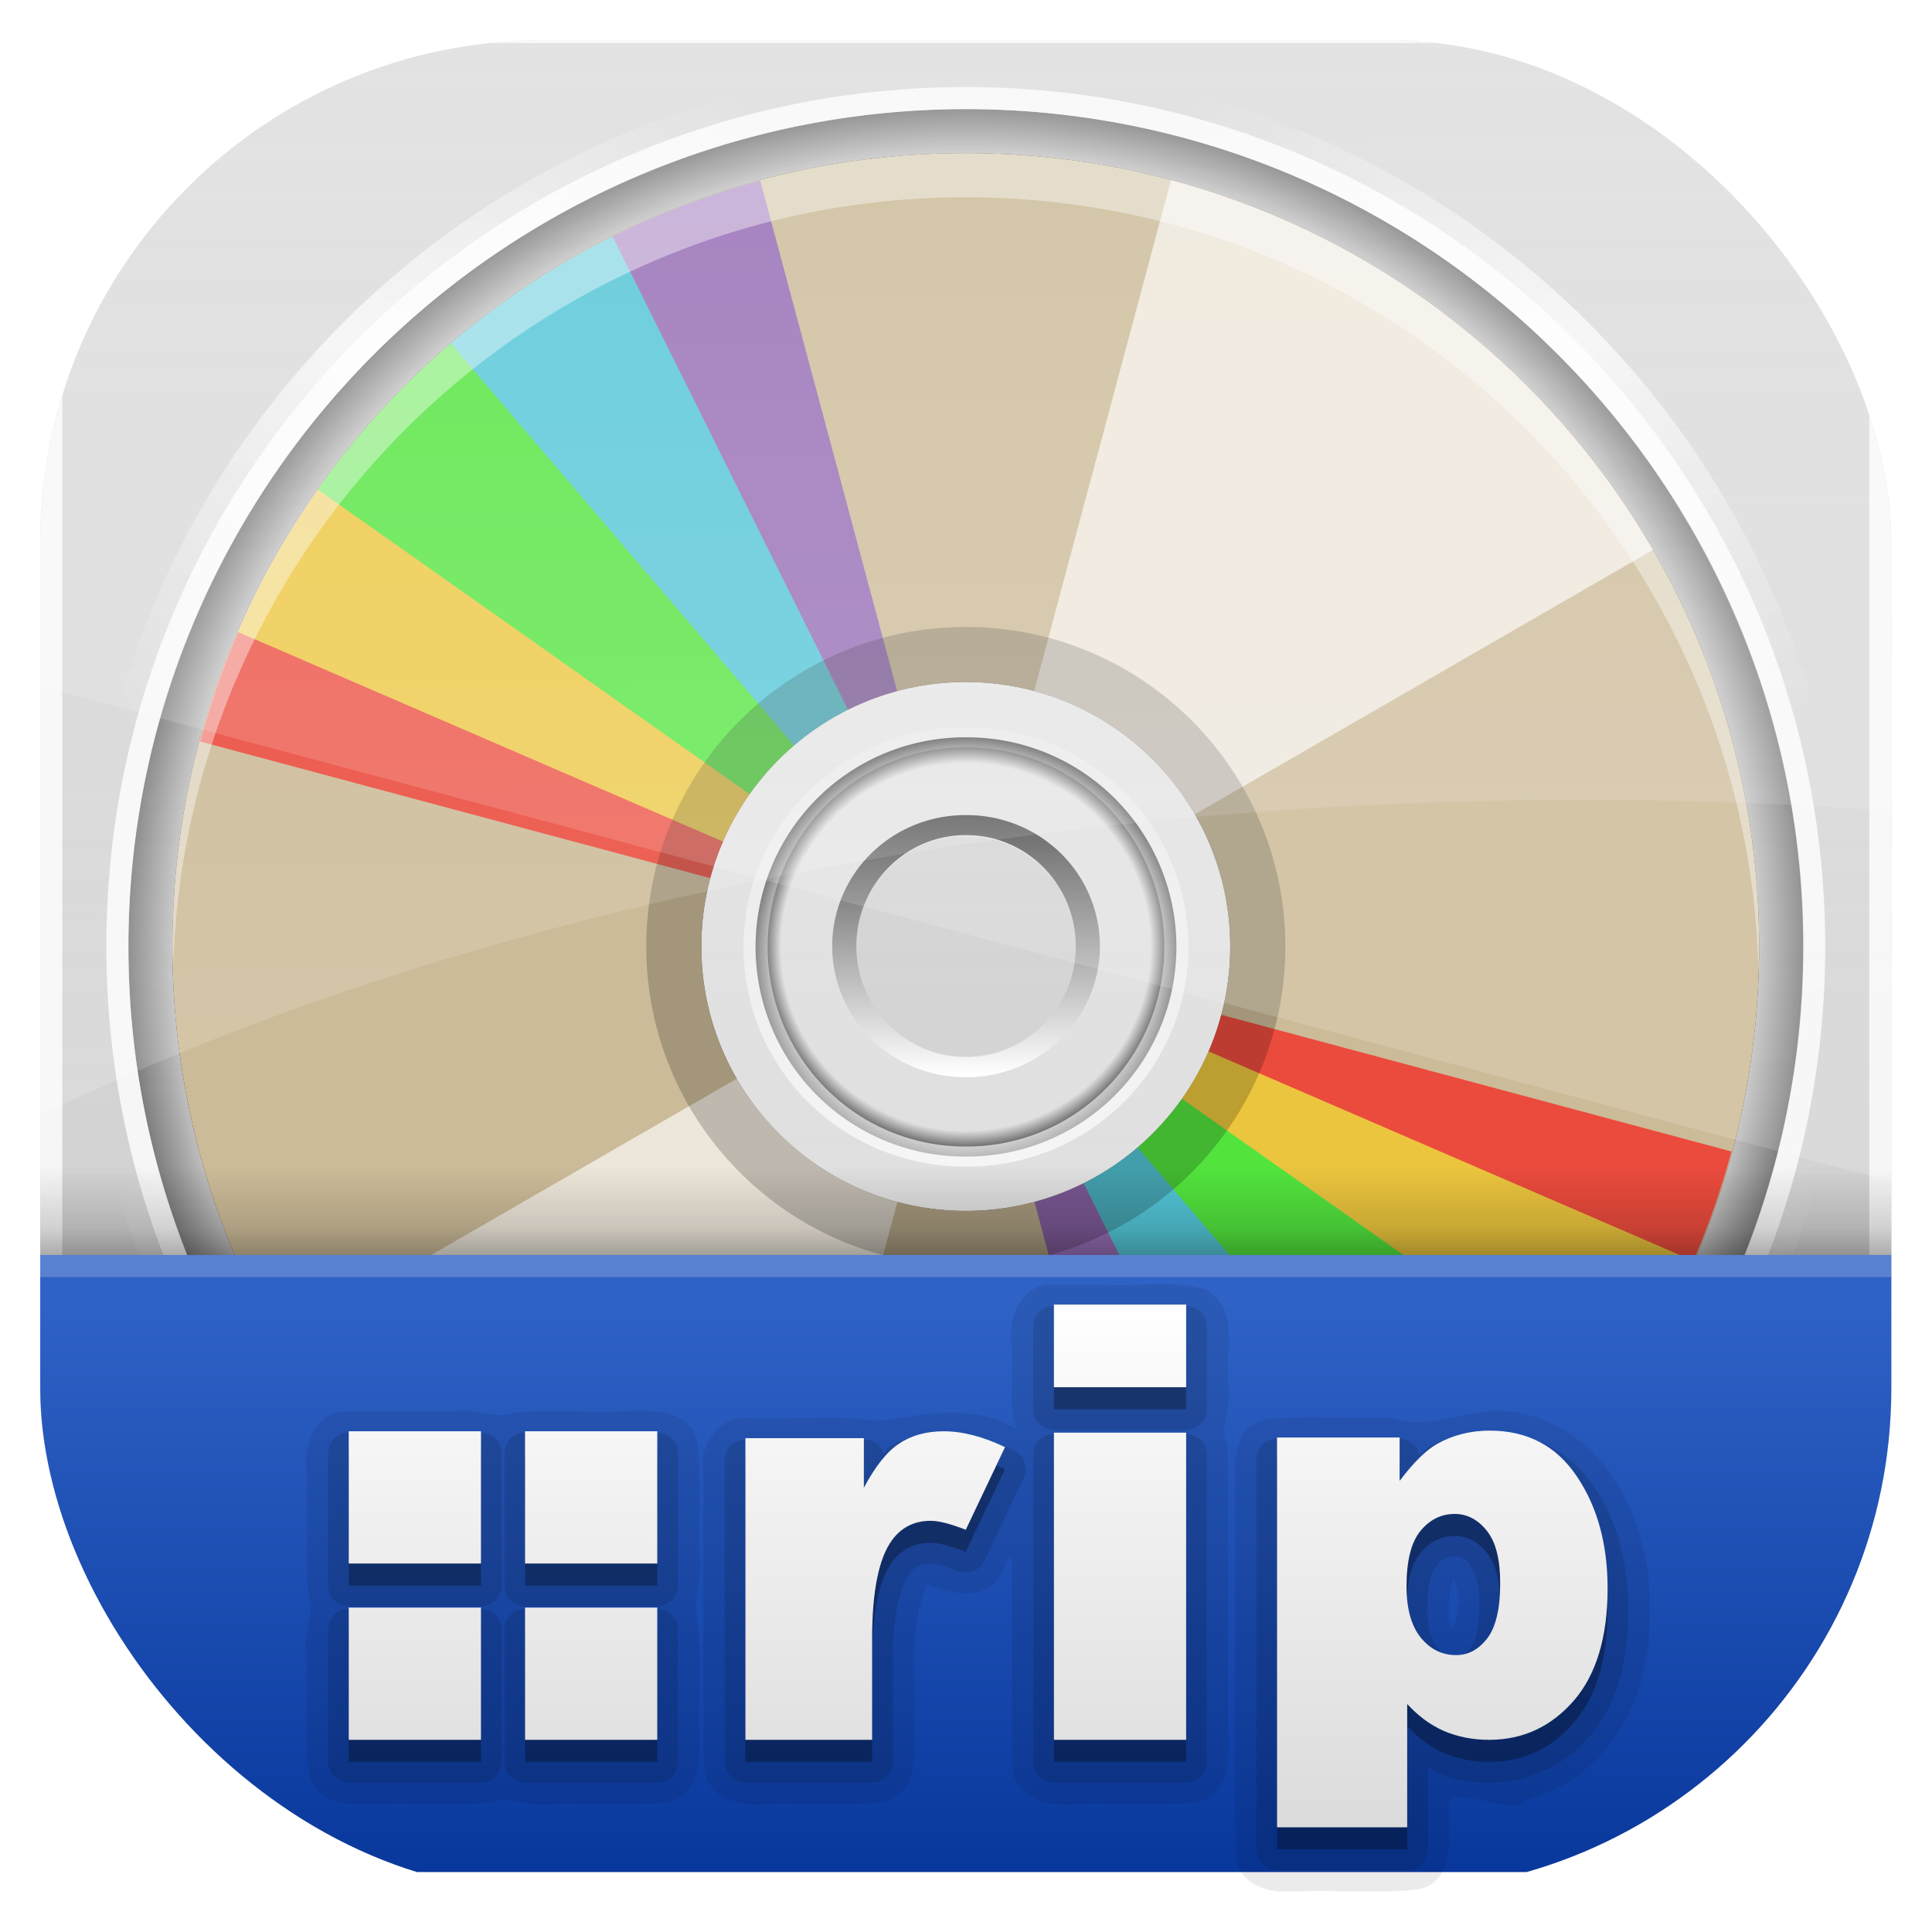 <svg height="96" width="96" xmlns="http://www.w3.org/2000/svg" xmlns:xlink="http://www.w3.org/1999/xlink" xmlns:sodipodi="http://sodipodi.sourceforge.net/DTD/sodipodi-0.dtd" xmlns:inkscape="http://www.inkscape.org/namespaces/inkscape">
 <defs>
  <linearGradient x2="0" y1="89.67" y2="4.788" gradientUnits="userSpaceOnUse" id="linearGradient4584">
   <stop stop-color="#a0a0a0" stop-opacity="0.541"/>
   <stop stop-color="#a0a0a0" stop-opacity="0.345" offset="1"/>
  </linearGradient>
  <radialGradient cy="47.765" r="35.86" gradientUnits="userSpaceOnUse" id="radialGradient4646" cx="46.47">
   <stop stop-opacity="0"/>
   <stop stop-opacity="0" offset="0.93"/>
   <stop offset="1"/>
  </radialGradient>
  <clipPath id="clipPath3721">
   <path d="m76.014 47.513a28.284 28.284 0 1 1 -56.569 0 28.284 28.284 0 1 1 56.569 0z" transform="matrix(1.343 0 0 1.343 -16.12 74.17)"/>
  </clipPath>
  <filter color-interpolation-filters="sRGB" id="filter3751">
   <feGaussianBlur stdDeviation="1.44"/>
  </filter>
  <linearGradient x1="25.22" x2="94.57" gradientUnits="userSpaceOnUse" id="linearGradient4004">
   <stop stop-color="#4d4d4d"/>
   <stop stop-color="#fff" offset="1"/>
  </linearGradient>
  <radialGradient cy="61.922" r="33.714" gradientUnits="userSpaceOnUse" id="radialGradient4012" cx="59.894" gradientTransform="matrix(1 0 0 0.838 0 10.06)">
   <stop stop-opacity="0"/>
   <stop stop-opacity="0" offset="0.85"/>
   <stop offset="1"/>
  </radialGradient>
  <linearGradient x1="26.18" x2="93.61" gradientUnits="userSpaceOnUse" id="linearGradient4014">
   <stop stop-color="#fff" stop-opacity="0.203"/>
   <stop stop-color="#fff" stop-opacity="0.68" offset="1"/>
  </linearGradient>
  <clipPath id="clipPath4031">
   <path d="m48 32c-19.882 0-36 16.118-36 36s16.118 36 36 36 36-16.118 36-36-16.118-36-36-36zm0 24c6.627 0 12 5.373 12 12s-5.373 12-12 12-12-5.373-12-12 5.373-12 12-12z"/>
  </clipPath>
  <filter x="-0.19" y="-0.171" height="1.341" color-interpolation-filters="sRGB" id="filter4035" width="1.381">
   <feGaussianBlur stdDeviation="4.948"/>
  </filter>
  <clipPath id="clipPath4187">
   <use xlink:href="#SVGCleanerId_0"/>
  </clipPath>
  <filter x="-0.18" y="-0.18" height="1.36" color-interpolation-filters="sRGB" id="filter4195" width="1.36">
   <feGaussianBlur stdDeviation="5.216"/>
  </filter>
  <linearGradient x1="6.812" x2="88.14" gradientUnits="userSpaceOnUse" id="linearGradient4624">
   <stop stop-color="#fff" stop-opacity="0"/>
   <stop stop-color="#fff" stop-opacity="0" offset="0.25"/>
   <stop stop-color="#fff" stop-opacity="0.702" offset="0.5"/>
   <stop stop-color="#fff" stop-opacity="0" offset="0.75"/>
   <stop stop-color="#fff" stop-opacity="0" offset="1"/>
  </linearGradient>
  <linearGradient x1="48" x2="48.25" y1="7.409" y2="63.18" gradientUnits="userSpaceOnUse" id="linearGradient3973">
   <stop stop-color="#fff" stop-opacity="0"/>
   <stop stop-color="#fff" stop-opacity="0.234" offset="1"/>
  </linearGradient>
  <clipPath id="clipPath4592">
   <use xlink:href="#SVGCleanerId_1"/>
  </clipPath>
  <filter x="-0.12" y="-0.12" height="1.24" color-interpolation-filters="sRGB" id="filter4662" width="1.24">
   <feGaussianBlur stdDeviation="4.2"/>
  </filter>
  <linearGradient x2="0" y1="96" y2="64" gradientUnits="userSpaceOnUse" id="linearGradient3964">
   <stop stop-color="#002e93"/>
   <stop stop-color="#2f62c6" offset="1"/>
  </linearGradient>
  <linearGradient x2="0" y1="64" y2="61" gradientUnits="userSpaceOnUse" id="linearGradient3995" gradientTransform="matrix(1 0 0 1.333 0 -23.333)">
   <stop/>
   <stop stop-opacity="0.498" offset="0.3"/>
   <stop stop-opacity="0" offset="1"/>
  </linearGradient>
  <linearGradient x2="0" y1="88" y2="64" gradientUnits="userSpaceOnUse" id="linearGradient4076">
   <stop stop-color="#dbdbdb"/>
   <stop stop-color="#fff" offset="1"/>
  </linearGradient>
  <clipPath clipPathUnits="userSpaceOnUse" id="clipPath3333">
   <rect x="6" rx="22.826" y="6.875" height="84" width="84"/>
  </clipPath>
  <clipPath clipPathUnits="userSpaceOnUse" id="clipPath3009">
   <path d="m-2 956.36h-96v33.562l96 25.687v-59.25z"/>
  </clipPath>
  <path d="m48 102c-19.882 0-36 16.118-36 36s16.118 36 36 36 36-16.118 36-36-16.118-36-36-36zm0 24c6.627 0 12 5.373 12 12s-5.373 12-12 12-12-5.373-12-12 5.373-12 12-12z" id="SVGCleanerId_0"/>
  <path d="m12 6c-3.324 0-6 2.676-6 6v72c0 3.324 2.676 6 6 6h72c3.324 0 6-2.676 6-6v-72c0-3.324-2.676-6-6-6h-72zm36 4c20.987 0 38 17.013 38 38s-17.013 38-38 38-38-17.013-38-38 17.013-38 38-38z" id="SVGCleanerId_1"/>
  <path d="m92.58 61.922a32.686 27.208 0 1 1 -65.371 0 32.686 27.208 0 1 1 65.371 0z" id="SVGCleanerId_2" stroke-linecap="round"/>
  <path d="m64.397 47.386a20.708 18.814 0 0 1 -6.065 13.304l-14.643-13.304z" fill="#fff" id="SVGCleanerId_3" opacity="0.3"/>
  <path d="m87.126 49.028a39.648 39.648 0 1 1 -79.297 0 39.648 39.648 0 1 1 79.297 0z" stroke-width="2.033" fill="none" stroke="url(#linearGradient4624)" id="SVGCleanerId_4" stroke-linecap="round"/>
  <path d="m60.947 57.784a20.708 18.814 0 0 1 -2.615 2.906l-14.643-13.304z" fill="#7137c8" id="SVGCleanerId_5"/>
  <path d="m60.779 58.011a20.708 18.814 0 0 1 -3.384 3.479l-13.706-14.104z" fill="#0cf" id="SVGCleanerId_6"/>
  <path d="m62.724 54.796a20.708 18.814 0 0 1 -2.26 3.622l-16.775-11.032z" fill="#fc0" id="SVGCleanerId_7"/>
  <path d="m61.623 56.793a20.708 18.814 0 0 1 -1.699 2.273l-16.235-11.68z" fill="#f00" id="SVGCleanerId_8"/>
  <path d="m63.123 53.883a20.708 18.814 0 0 1 -2.37 4.162l-17.064-10.659z" fill="#0f0" id="SVGCleanerId_9"/>
 </defs>
 <g transform="matrix(1 0 0 1 0 -956.36)">
  <g clip-path="url(#clipPath3333)" transform="matrix(1.095 0 0 1.095 -4.571 950.83)">
   <rect x="6" rx="6" y="6" fill="url(#linearGradient4584)" height="84" width="84"/>
   <path d="m82.327 47.765a35.86 35.86 0 1 1 -71.721 0 35.86 35.86 0 1 1 71.721 0z" fill="url(#radialGradient4646)" opacity="0.4" transform="matrix(1.06 0 0 1.06 -1.239 -2.615)"/>
   <use xlink:href="#SVGCleanerId_0" clip-path="url(#clipPath3721)" filter="url(#filter3751)" opacity="0.8" transform="matrix(1 0 0 1 0 -90)"/>
   <path d="m48 12c-19.882 0-36 16.118-36 36s16.118 36 36 36 36-16.118 36-36-16.118-36-36-36zm0 24c6.627 0 12 5.373 12 12s-5.373 12-12 12-12-5.373-12-12 5.373-12 12-12z" fill="#ccbb98"/>
   <path d="m48 36c-6.627 0-12 5.373-12 12s5.373 12 12 12 12-5.373 12-12-5.373-12-12-12zm0 7c2.761 0 5 2.239 5 5s-2.239 5-5 5-5-2.239-5-5 2.239-5 5-5z" fill="#fff" opacity="0.3"/>
   <use stroke-width="5.422" xlink:href="#SVGCleanerId_2" fill="none" stroke="url(#linearGradient4004)" opacity="0.6" transform="matrix(0 0.168 -0.202 0 60.52 37.922)"/>
   <use stroke-width="3.139" xlink:href="#SVGCleanerId_2" fill="url(#radialGradient4012)" fill-rule="evenodd" stroke="url(#linearGradient4014)" opacity="0.5" transform="matrix(0 0.291 -0.349 0 69.62 30.592)"/>
   <path d="m57.312 33.219-9.312 34.781 31.188-18c-4.774-8.269-12.653-14.31-21.876-16.781zm-9.312 34.781-31.188 18c4.774 8.269 12.653 14.31 21.875 16.781l9.313-34.78z" clip-path="url(#clipPath4031)" fill="#fff" filter="url(#filter4035)" opacity="0.8" transform="matrix(1 0 0 1 0 -20)"/>
   <use xlink:href="#SVGCleanerId_3" transform="matrix(0.45 -1.679 1.848 0.495 -59.24 7.896)"/>
   <use xlink:href="#SVGCleanerId_3" transform="matrix(-0.45 1.679 -1.848 -0.495 155.24 -91.9)"/>
   <g clip-path="url(#clipPath4187)" filter="url(#filter4195)" opacity="0.6" transform="matrix(1 0 0 1 0 -90)">
    <use xlink:href="#SVGCleanerId_5" transform="matrix(1.506 0.869 -0.957 1.657 27.56 21.5)"/>
    <use xlink:href="#SVGCleanerId_6" transform="matrix(1.679 0.45 -0.495 1.848 -1.896 30.76)"/>
    <use xlink:href="#SVGCleanerId_7" transform="matrix(1.738 0 0 1.913 -27.951 47.33)"/>
    <use xlink:href="#SVGCleanerId_8" transform="matrix(1.679 -0.45 0.495 1.848 -48.831 70.08)"/>
    <use xlink:href="#SVGCleanerId_9" transform="matrix(1.679 0.45 -0.495 1.848 -1.896 30.76)"/>
    <use xlink:href="#SVGCleanerId_5" transform="matrix(-1.506 -0.869 0.957 -1.657 68.44 254.5)"/>
    <use xlink:href="#SVGCleanerId_6" transform="matrix(-1.679 -0.45 0.495 -1.848 97.9 245.24)"/>
    <use xlink:href="#SVGCleanerId_7" transform="matrix(-1.738 0 0 -1.913 123.95 228.67)"/>
    <use xlink:href="#SVGCleanerId_8" transform="matrix(-1.679 0.45 -0.495 -1.848 144.83 205.92)"/>
    <use xlink:href="#SVGCleanerId_9" transform="matrix(-1.679 -0.45 0.495 -1.848 97.9 245.24)"/>
   </g>
   <path d="m48 33.5c-8.008 0-14.5 6.492-14.5 14.5s6.492 14.5 14.5 14.5 14.5-6.492 14.5-14.5-6.492-14.5-14.5-14.5zm0 2.5c6.627 0 12 5.373 12 12s-5.373 12-12 12-12-5.373-12-12 5.373-12 12-12z" opacity="0.2"/>
   <path d="m48 12c-19.882 0-36 16.118-36 36 0 0.337 0.022 0.665 0.031 1 0.534-19.416 16.424-35 35.969-35s35.435 15.584 35.969 35c0.009-0.335 0.031-0.663 0.031-1 0-19.882-16.118-36-36-36z" fill="#fff" opacity="0.4"/>
   <path d="m44.649 66.418-4.915 0.011h-3.697l-0.376 1.566 2.8 0.011h0.648c1.798 0 2.896 0.726 2.59 1.998-0.33 1.394-1.907 2.003-3.57 2.003h-0.62l0.803-3.426h-2.784l-1.19 5.003h3.963c2.971 0 5.809-1.563 6.298-3.581 0.098-0.367 0.089-1.288-0.144-1.837 0-0.025-0.016-0.034-0.028-0.083-0.013-0.012-0.021-0.099 0.028-0.111 0.025-0.012 0.071 0.037 0.083 0.05 0.024 0.061 0.039 0.105 0.039 0.105l2.518 7.117 6.42-7.239h2.712 0.653c1.798 0 2.895 0.726 2.601 1.998-0.342 1.394-1.918 2.003-3.581 2.003h-0.625l0.808-3.426h-2.789l-1.184 5.003h3.963c2.972 0 5.822-1.563 6.298-3.581 0.489-2.006-1.615-3.575-4.599-3.575h-5.905s-1.566 1.848-1.86 2.203c-1.553 1.871-1.838 2.373-1.887 2.507 0.012-0.135-0.048-0.634-0.708-2.529-0.183-0.514-0.742-2.181-0.742-2.181h-2.02v-0.011zm2.546 8.855c-7.533 0-13.637 0.868-13.637 1.932 0 1.076 6.104 1.932 13.637 1.932 7.533 0 13.643-0.855 13.643-1.932 0-1.064-6.11-1.932-13.643-1.932zm-0.493 1.334c1.724 0 3.122 0.282 3.122 0.636 0 0.355-1.397 0.648-3.122 0.648-1.725 0-3.116-0.293-3.116-0.648 0-0.354 1.391-0.636 3.116-0.636z" fill-rule="evenodd" opacity="0.6"/>
   <use xlink:href="#SVGCleanerId_4" transform="matrix(0.696 -0.696 0.696 0.696 -19.12 46.921)"/>
   <use xlink:href="#SVGCleanerId_4" opacity="0.4" transform="matrix(-0.696 -0.696 -0.696 0.696 115.12 46.921)"/>
   <path d="m12 6c-3.324 0-6 2.676-6 6v43.656c18.407-8.874 43.001-14.312 70.062-14.312 4.729 0 9.378 0.179 13.938 0.5v-29.844c0-3.324-2.676-6-6-6h-72z" fill="url(#linearGradient3973)" opacity="0.8"/>
   <use stroke-width="2" xlink:href="#SVGCleanerId_1" clip-path="url(#clipPath4592)" fill="none" stroke="#fff" filter="url(#filter4662)" opacity="0.8"/>
   <path d="m6 62v22c0 3.324 2.676 6 6 6h72c3.324 0 6-2.676 6-6v-22z" fill="url(#linearGradient3964)"/>
   <path d="m51.656 63.344c-1.347 0.226-1.729 1.693-1.562 2.874 0.1 1.234-0.237 2.561 0.25 3.72-1.93-1.255-4.357-0.688-6.25-0.406-1.903-0.283-3.894-0.048-5.832-0.125-1.434-0.203-2.438 1.256-2.168 2.575 0.021 4.464-0.042 8.934 0.031 13.394 0.241 1.394 1.763 1.677 2.945 1.531 1.744-0.056 3.519 0.116 5.243-0.094 1.538-0.408 1.378-2.171 1.344-3.417 0.076-2.158-0.275-4.419 0.586-6.463 1.083 0.48 2.723 0.795 3.383-0.495 0.558-1.445 0.491-0.451 0.469 0.534 0.021 2.8-0.042 5.608 0.031 8.404 0.241 1.394 1.763 1.677 2.945 1.531 1.827-0.057 3.686 0.117 5.493-0.094 1.538-0.408 1.378-2.171 1.344-3.417-0.021-4.236 0.042-8.478-0.031-12.708-0.439-0.908 0.262-1.88 0.031-2.891-0.142-1.428 0.515-3.353-1-4.234-1.534-0.451-3.195-0.115-4.785-0.219h-2.465zm20.125 5.719c-1.674 0.212-2.9 0.841-4.495 0.312-1.904 0.058-3.841-0.119-5.724 0.094-1.538 0.408-1.378 2.171-1.344 3.417 0.021 5.485-0.042 10.977 0.031 16.458 0.241 1.394 1.763 1.677 2.945 1.531 1.796-0.06 3.624 0.121 5.399-0.094 1.538-0.408 1.378-2.171 1.344-3.417-0.303-1.865 2.613 0.38 3.684-0.713 3.691-0.952 5.592-4.946 5.41-8.526 0.159-4.269-2.428-9.168-7.25-9.062zm-52.125 0.031c-1.347 0.226-1.729 1.693-1.562 2.874 0.058 1.861-0.119 3.755 0.094 5.595 0.283 0.769-0.313 1.654-0.094 2.539 0.058 1.817-0.118 3.666 0.094 5.461 0.408 1.538 2.171 1.378 3.417 1.344 1.649-0.056 3.329 0.116 4.958-0.094 0.839-0.247 1.817 0.293 2.775 0.094 1.738-0.056 3.508 0.117 5.225-0.094 1.538-0.408 1.378-2.171 1.344-3.417-0.056-1.649 0.116-3.329-0.094-4.958-0.247-0.839 0.293-1.817 0.094-2.775-0.056-1.738 0.117-3.508-0.094-5.225-0.408-1.538-2.171-1.378-3.417-1.344-1.639 0.052-3.3-0.098-4.926 0.062-0.831 0.351-1.75-0.289-2.672-0.062h-5.14zm50.469 7.594c0.66 1.091-0.297 3.713-0.207 1.021 0.035-0.34 0.082-0.711 0.207-1.021z" opacity="0.08"/>
   <path d="m6 62v1h84v-1h-84z" fill="#fff" opacity="0.2"/>
   <path d="m6 58v4h84v-4h-84z" fill="url(#linearGradient3995)" opacity="0.3"/>
   <path d="m51.906 64.312a0.938 0.938 0 0 0 -0.844 0.938v3.75a0.938 0.938 0 0 0 0.938 0.938h6a0.938 0.938 0 0 0 0.938 -0.938v-3.75a0.938 0.938 0 0 0 -0.938 -0.938h-6a0.938 0.938 0 0 0 -0.094 0zm19.875 5.719c-1.006 0-1.987 0.242-2.844 0.719-0.126 0.07-0.223 0.258-0.344 0.344a0.938 0.938 0 0 0 -0.906 -0.75h-5.562a0.938 0.938 0 0 0 -0.938 0.938v17.688a0.938 0.938 0 0 0 0.938 0.938h5.906a0.938 0.938 0 0 0 0.938 -0.938v-3.75c0.125 0.067 0.213 0.193 0.344 0.25 0.748 0.323 1.573 0.469 2.438 0.469 1.796 0 3.398-0.751 4.562-2.094 1.2-1.394 1.75-3.344 1.75-5.719 0-2.167-0.507-4.077-1.562-5.626-1.074-1.591-2.764-2.469-4.719-2.469zm-51.875 0.031a0.938 0.938 0 0 0 -0.844 0.938v6a0.938 0.938 0 0 0 0.938 0.938h6a0.938 0.938 0 0 0 0.938 -0.938v-6a0.938 0.938 0 0 0 -0.938 -0.938h-6a0.938 0.938 0 0 0 -0.094 0zm8 0a0.938 0.938 0 0 0 -0.844 0.938v6a0.938 0.938 0 0 0 0.938 0.938h6a0.938 0.938 0 0 0 0.938 -0.938v-6a0.938 0.938 0 0 0 -0.938 -0.938h-6a0.938 0.938 0 0 0 -0.094 0zm19.094 0c-0.957 0-1.843 0.239-2.562 0.719-0.067 0.045-0.092 0.17-0.157 0.219a0.938 0.938 0 0 0 -0.906 -0.625h-5.375a0.938 0.938 0 0 0 -0.938 0.938v13.688a0.938 0.938 0 0 0 0.938 0.938h5.75a0.938 0.938 0 0 0 0.938 -0.938v-4.594c-0-2.102 0.362-3.424 0.719-3.906 0.26-0.357 0.505-0.5 1-0.5 0.159 0 0.613 0.101 1.25 0.344a0.938 0.938 0 0 0 1.188 -0.469l1.781-3.75a0.938 0.938 0 0 0 -0.438 -1.25c-1.101-0.527-2.167-0.812-3.188-0.813zm4.906 0.062a0.938 0.938 0 0 0 -0.844 0.938v13.938a0.938 0.938 0 0 0 0.938 0.938h6a0.938 0.938 0 0 0 0.938 -0.938v-13.938a0.938 0.938 0 0 0 -0.938 -0.937h-6a0.938 0.938 0 0 0 -0.094 0zm18.281 5.562c0.283 0 0.453 0.065 0.719 0.406a0.938 0.938 0 0 0 0 0.031c0.198 0.25 0.406 0.808 0.406 1.781-0 1.05-0.23 1.668-0.406 1.906-0.261 0.332-0.378 0.406-0.656 0.406-0.388 0-0.592-0.094-0.875-0.438-0.238-0.288-0.438-0.827-0.438-1.75-0-1.039 0.206-1.659 0.406-1.906 0.273-0.337 0.49-0.437 0.844-0.438zm-50.281 2.375a0.938 0.938 0 0 0 -0.844 0.939v6a0.938 0.938 0 0 0 0.938 0.938h6a0.938 0.938 0 0 0 0.938 -0.938v-6a0.938 0.938 0 0 0 -0.938 -0.938h-6a0.938 0.938 0 0 0 -0.094 0zm8 0a0.938 0.938 0 0 0 -0.844 0.939v6a0.938 0.938 0 0 0 0.938 0.938h6a0.938 0.938 0 0 0 0.938 -0.938v-6a0.938 0.938 0 0 0 -0.938 -0.938h-6a0.938 0.938 0 0 0 -0.094 0z" opacity="0.12"/>
   <path d="m52 65.25v3.75h6v-3.75h-6zm19.781 5.719c-0.862 0-1.664 0.198-2.375 0.594-0.527 0.295-1.088 0.854-1.719 1.688v-1.969h-5.562v17.688h5.906v-5.594c0.487 0.53 1.042 0.949 1.656 1.219 0.623 0.269 1.312 0.406 2.063 0.406 1.549 0 2.83-0.612 3.844-1.781 1.014-1.178 1.531-2.864 1.531-5.094-0-2.02-0.472-3.722-1.406-5.094-0.926-1.372-2.237-2.062-3.938-2.062zm-51.781 0.031v6h6v-6h-6zm8 0v6h6v-6h-6zm19 0c-0.808 0-1.477 0.193-2.031 0.562-0.545 0.361-1.077 1.029-1.594 2v-2.25h-5.375v13.688h5.75v-4.594c-0-2.192 0.315-3.67 0.906-4.469 0.413-0.567 0.999-0.875 1.75-0.875 0.394 0 0.918 0.148 1.594 0.406l1.781-3.75c-1.004-0.481-1.936-0.718-2.781-0.718zm5 0.062v13.938h6v-13.938h-6zm18.188 3.688c0.575 0 1.069 0.268 1.469 0.781 0.399 0.505 0.594 1.29 0.594 2.375-0 1.178-0.211 2.003-0.594 2.5-0.383 0.488-0.839 0.75-1.406 0.75-0.647 0-1.171-0.268-1.594-0.781-0.424-0.513-0.657-1.283-0.657-2.344-0-1.153 0.21-1.987 0.625-2.5 0.415-0.513 0.94-0.781 1.562-0.781zm-50.188 4.25v6h6v-6h-6zm8 0v6h6v-6h-6z" opacity="0.3"/>
   <path d="m52 64.25v3.75h6v-3.75h-6zm19.781 5.719c-0.862 0-1.664 0.198-2.375 0.594-0.527 0.295-1.088 0.854-1.719 1.688v-1.969h-5.562v17.688h5.906v-5.594c0.487 0.53 1.042 0.949 1.656 1.219 0.623 0.269 1.312 0.406 2.063 0.406 1.549 0 2.83-0.612 3.844-1.781 1.014-1.178 1.531-2.864 1.531-5.094-0-2.02-0.472-3.722-1.406-5.094-0.926-1.372-2.237-2.062-3.938-2.062zm-51.781 0.031v6h6v-6h-6zm8 0v6h6v-6h-6zm19 0c-0.808 0-1.477 0.193-2.031 0.562-0.545 0.361-1.077 1.029-1.594 2v-2.25h-5.375v13.688h5.75v-4.594c-0-2.192 0.315-3.67 0.906-4.469 0.413-0.567 0.999-0.875 1.75-0.875 0.394 0 0.918 0.148 1.594 0.406l1.781-3.75c-1.004-0.481-1.936-0.718-2.781-0.718zm5 0.062v13.938h6v-13.938h-6zm18.188 3.688c0.575 0 1.069 0.268 1.469 0.781 0.399 0.505 0.594 1.29 0.594 2.375-0 1.178-0.211 2.003-0.594 2.5-0.383 0.488-0.839 0.75-1.406 0.75-0.647 0-1.171-0.268-1.594-0.781-0.424-0.513-0.657-1.283-0.657-2.344-0-1.153 0.21-1.987 0.625-2.5 0.415-0.513 0.94-0.781 1.562-0.781zm-50.188 4.25v6h6v-6h-6zm8 0v6h6v-6h-6z" fill="url(#linearGradient4076)"/>
  </g>
  <rect x="-96" rx="25" y="958.36" clip-path="url(#clipPath3009)" fill="#fff" height="92" opacity="0.15" width="92" transform="matrix(1 0 0 1 98 0)"/>
 </g>
</svg>
